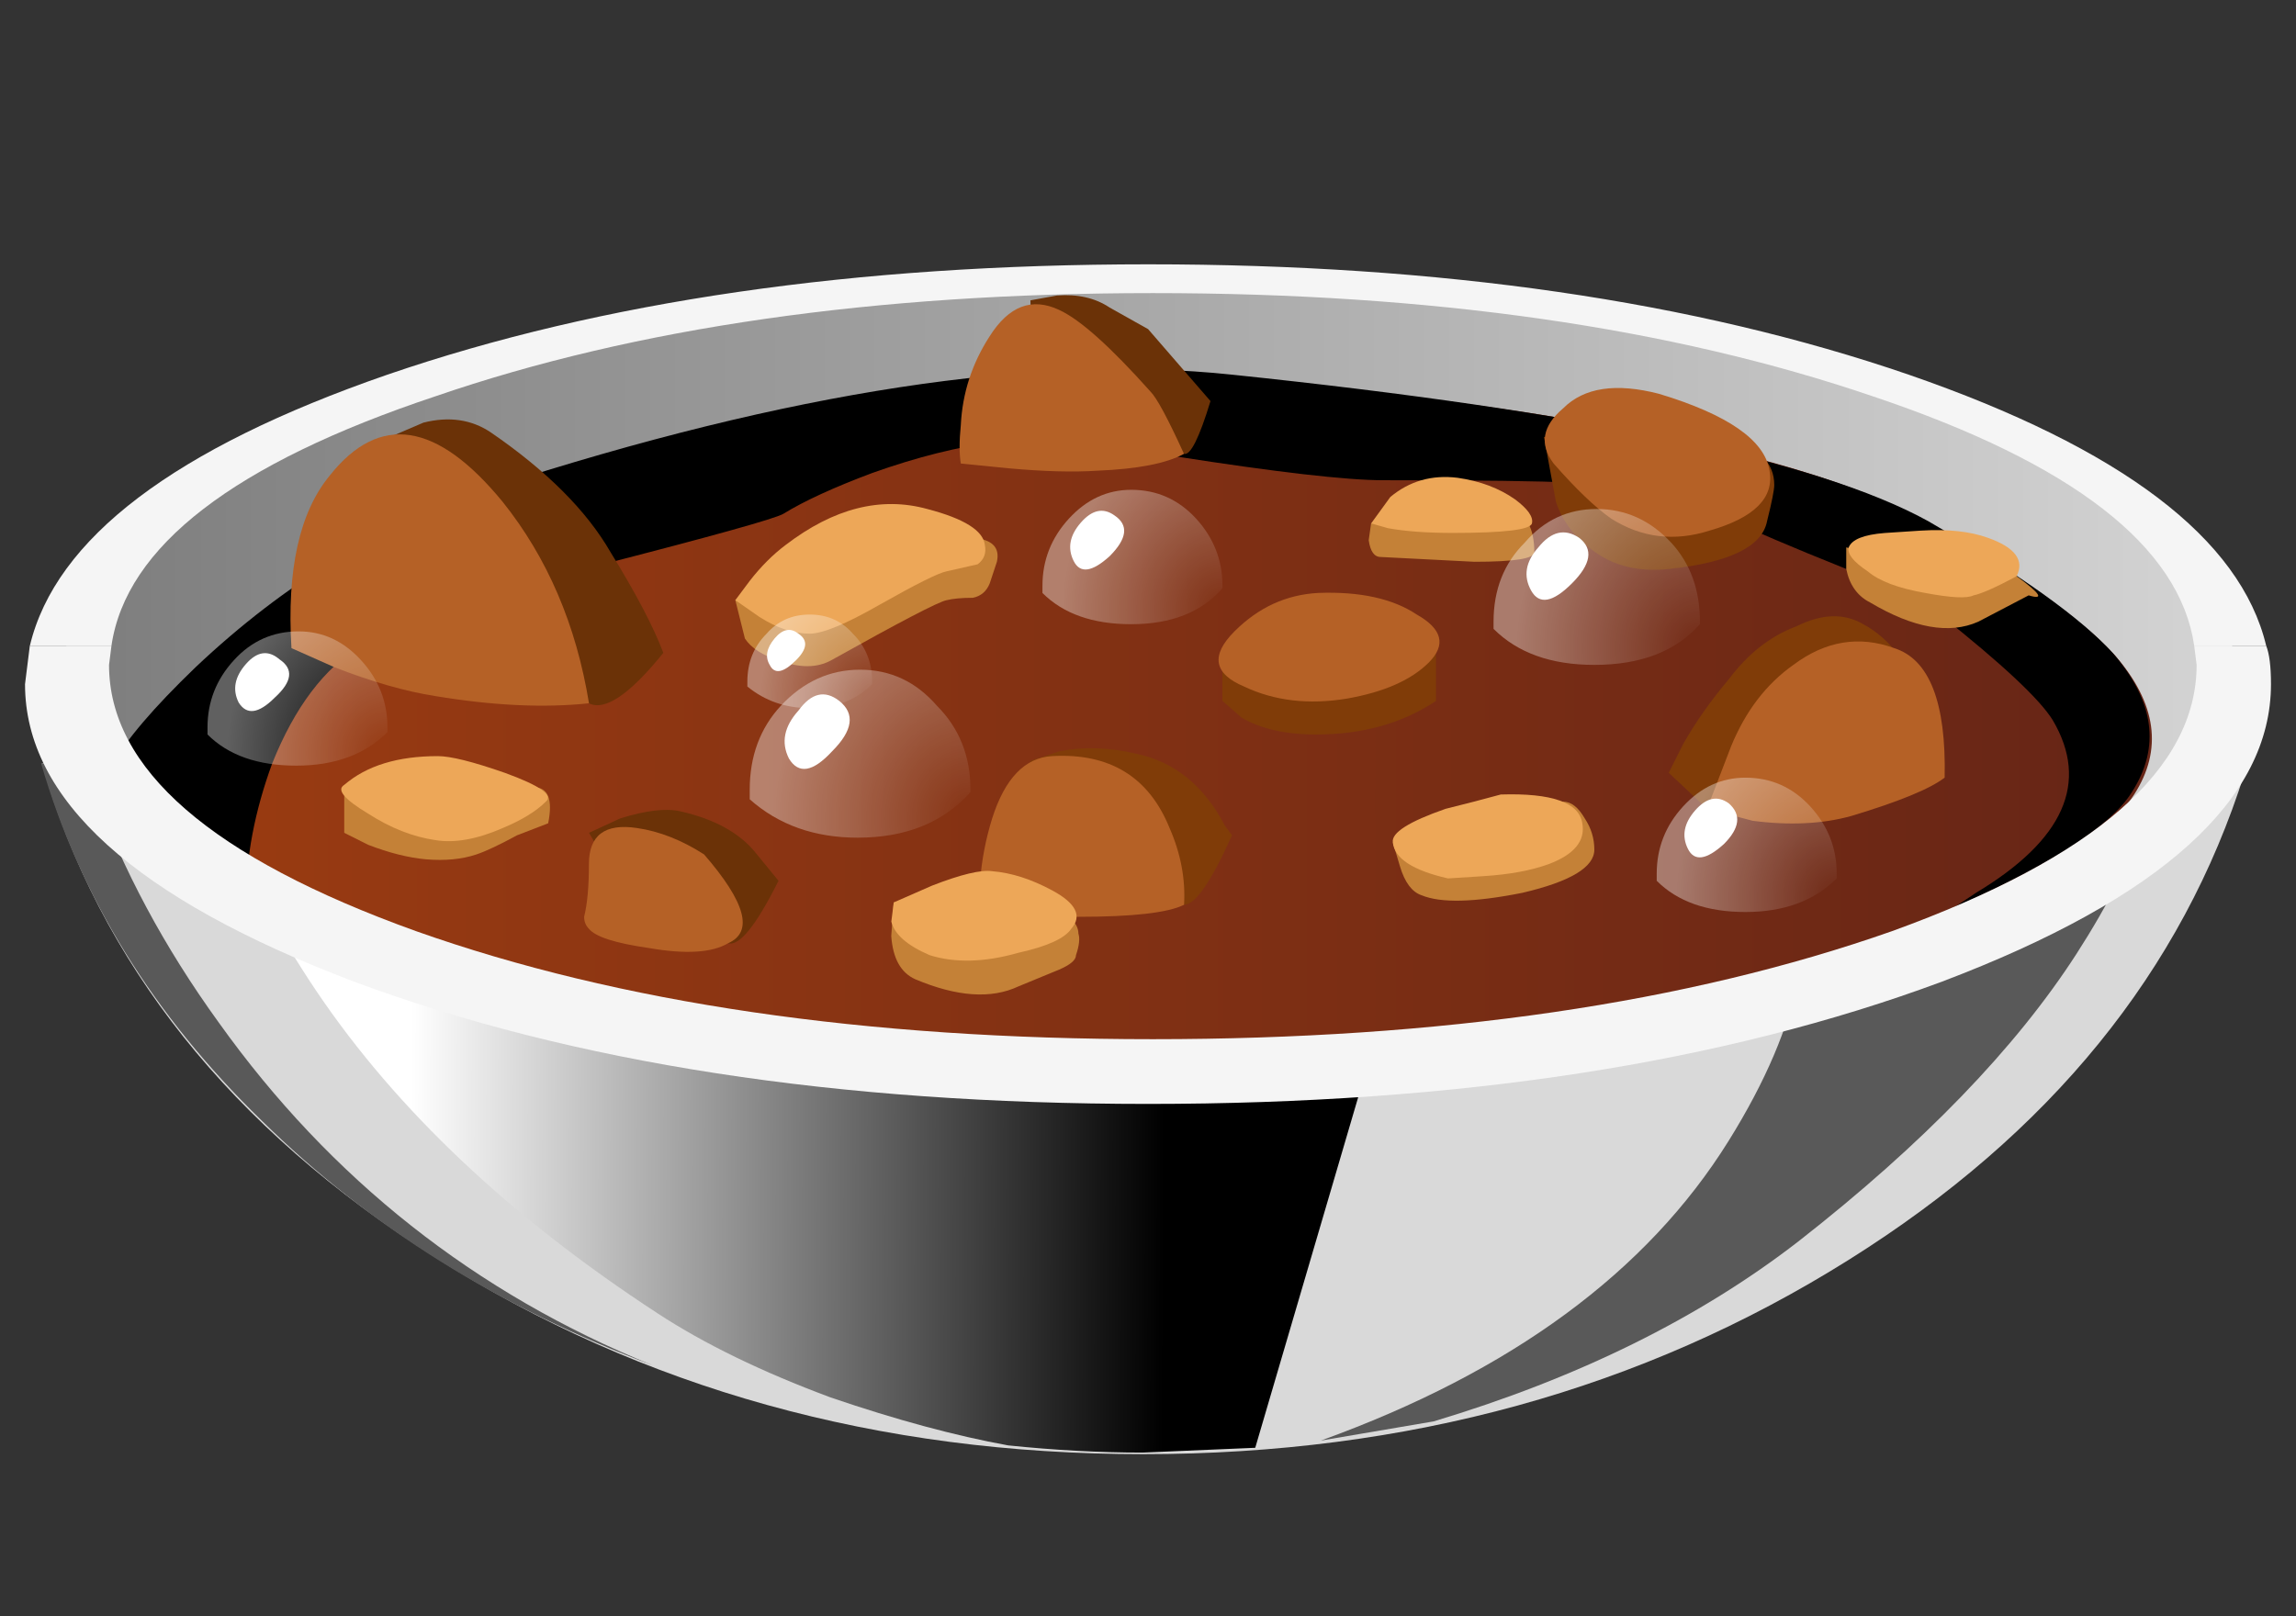 <?xml version="1.0" encoding="UTF-8" standalone="no"?>
<svg
   enable-background="new 0 0 45.45 43"
   version="1.1"
   viewBox="0 0 472.441 332.598"
   id="svg171"
   sodipodi:docname="stew.svg"
   width="125mm"
   height="88mm"
   inkscape:version="1.2.2 (732a01da63, 2022-12-09)"
   xmlns:inkscape="http://www.inkscape.org/namespaces/inkscape"
   xmlns:sodipodi="http://sodipodi.sourceforge.net/DTD/sodipodi-0.dtd"
   xmlns:xlink="http://www.w3.org/1999/xlink"
   xmlns="http://www.w3.org/2000/svg"
   xmlns:svg="http://www.w3.org/2000/svg">
  <rect x="0" y="0" width="472.441" height="332.598" fill="#333333" stroke="none"/>
  <defs
     id="defs175" />
  <sodipodi:namedview
     id="namedview173"
     pagecolor="#505050"
     bordercolor="#eeeeee"
     borderopacity="1"
     inkscape:showpageshadow="0"
     inkscape:pageopacity="0"
     inkscape:pagecheckerboard="0"
     inkscape:deskcolor="#505050"
     showgrid="false"
     inkscape:zoom="2.3430233"
     inkscape:cx="259.2804"
     inkscape:cy="182.02978"
     inkscape:current-layer="svg171"
     inkscape:document-units="mm" />
  <symbol
     id="ac"
     viewBox="-0.046 -1.393 1.289 1.405">
    <path
       d="M 1.05,-0.1 C 1.35,-0.333 1.3,-0.65 0.9,-1.05 0.5,-1.45 0.217,-1.5 0.05,-1.2 c -0.167,0.3 -0.117,0.6 0.15,0.9 0.267,0.333 0.55,0.4 0.85,0.2 z"
       clip-rule="evenodd"
       fill="#ffffff"
       fill-rule="evenodd"
       id="path2" />
  </symbol>
  <symbol
     id="ad"
     viewBox="-0.023 -1.228 1.125 1.224">
    <path
       d="M 0.9,-0.1 C 1.2,-0.3 1.167,-0.583 0.8,-0.95 0.433,-1.283 0.183,-1.317 0.05,-1.05 c -0.133,0.267 -0.083,0.533 0.15,0.8 0.233,0.267 0.467,0.317 0.7,0.15 z"
       clip-rule="evenodd"
       fill="#ffffff"
       fill-rule="evenodd"
       id="path5" />
  </symbol>
  <symbol
     id="ae"
     viewBox="-0.023 -1.228 1.1 1.224">
    <path
       d="M 0.9,-0.1 C 1.167,-0.333 1.133,-0.617 0.8,-0.95 0.433,-1.283 0.183,-1.317 0.05,-1.05 c -0.133,0.267 -0.083,0.533 0.15,0.8 0.233,0.267 0.467,0.317 0.7,0.15 z"
       clip-rule="evenodd"
       fill="#ffffff"
       fill-rule="evenodd"
       id="path8" />
  </symbol>
  <symbol
     id="af"
     viewBox="-0.038 -11.2 42.706 11.216">
    <path
       d="m 41.9,-5.9 c 0.867,-1 1,-1.967 0.4,-2.9 -0.433,-0.7 -1.667,-1.5 -3.7,-2.4 l 0.45,0.3 c 1.833,1.1 2.367,2.3 1.6,3.6 -0.267,0.433 -1.05,1.167 -2.35,2.2 -0.367,0.267 -1.017,0.583 -1.95,0.95 -1.167,0.467 -1.983,0.816 -2.45,1.05 -0.733,0.4 -1.833,0.65 -3.3,0.75 -0.6,0.033 -1.9,0.05 -3.9,0.05 -0.767,0 -2.217,0.167 -4.35,0.5 -1.9,0.3 -3.133,0.4 -3.7,0.3 -0.8,-0.1 -1.667,-0.317 -2.6,-0.65 C 15.25,-2.45 14.633,-2.733 14.2,-3 14.033,-3.1 12.717,-3.467 10.25,-4.1 7.783,-4.733 6.167,-5.283 5.4,-5.75 4.633,-6.217 4.017,-7.033 3.55,-8.2 3.183,-9.2 3,-10.167 3,-11.1 c -1.2,0.567 -2.15,1.133 -2.85,1.7 -0.533,0.467 0.067,1.533 1.8,3.2 1.867,1.767 3.933,3.017 6.2,3.75 6.167,2 11.3,2.784 15.4,2.35 7.367,-0.767 12.2,-1.783 14.5,-3.05 1.9,-1.1 3.183,-2.017 3.85,-2.75 z"
       clip-rule="evenodd"
       fill-rule="evenodd"
       id="path11" />
  </symbol>
  <symbol
     id="ag"
     viewBox="0 -12.55 12.75 12.55">
    <path
       d="m 12.75,-12.55 c -3.2,1.2 -5.917,2.9 -8.15,5.1 C 2.333,-5.25 0.8,-2.767 0,0 l 0.35,-0.05 0.75,-0.5 c 0.6,-1.667 1.467,-3.283 2.6,-4.85 2.333,-3.267 5.35,-5.65 9.05,-7.15 z"
       clip-rule="evenodd"
       fill="#595959"
       fill-rule="evenodd"
       id="path14" />
  </symbol>
  <symbol
     id="ah"
     viewBox="0 -13.05 17.2 13.05">
    <path
       d="m 10.15,-1.5 c 3,0.4 5.35,0.9 7.05,1.5 -0.3,-0.9 -0.784,-1.867 -1.45,-2.9 -1.267,-1.967 -3.2,-3.967 -5.8,-6 -2.067,-1.6 -4.6,-2.85 -7.6,-3.75 L 0,-13.05 c 3.967,1.433 6.8,3.517 8.5,6.25 0.767,1.233 1.25,2.367 1.45,3.4 0.133,0.567 0.2,1.2 0.2,1.9 z"
       clip-rule="evenodd"
       fill="#595959"
       fill-rule="evenodd"
       id="path17" />
  </symbol>
  <symbol
     id="ai"
     viewBox="0 -12.7 24.3 12.7">
    <linearGradient
       id="t"
       x1="-22.458"
       x2="-6.758"
       y1="-32.381"
       y2="-32.381"
       gradientTransform="matrix(1,-0.003,0.003,1,26.06,25.978)"
       gradientUnits="userSpaceOnUse">
      <stop
         stop-color="#fff"
         offset="0"
         id="stop20" />
      <stop
         offset="1"
         id="stop22" />
    </linearGradient>
    <path
       d="m 24.3,-1.7 -3.2,-10.9 -2.35,-0.1 c -0.9,0 -1.833,0.05 -2.8,0.15 -1.1,0.2 -2.333,0.533 -3.7,1 -1.433,0.533 -2.633,1.117 -3.6,1.75 -3.066,2 -5.433,4.233 -7.1,6.7 C 0.717,-1.867 0.2,-0.833 0,0 l 2.65,-0.55 c 4.567,-0.867 10,-1.3 16.3,-1.3 1.867,0 3.65,0.05 5.35,0.15 z"
       clip-rule="evenodd"
       fill="url(#t)"
       fill-rule="evenodd"
       id="path25"
       style="fill:url(#t)" />
  </symbol>
  <symbol
     id="aj"
     viewBox="-0.023 -1.178 1.125 1.206">
    <path
       d="M 0.9,-0.1 C 1.2,-0.3 1.167,-0.567 0.8,-0.9 0.467,-1.233 0.217,-1.267 0.05,-1 c -0.133,0.267 -0.083,0.533 0.15,0.8 0.233,0.267 0.467,0.3 0.7,0.1 z"
       clip-rule="evenodd"
       fill="#ffffff"
       fill-rule="evenodd"
       id="path28" />
  </symbol>
  <symbol
     id="ak"
     viewBox="-0.039 -1.517 1.357 1.554">
    <path
       d="m 1.1,-0.1 c 0.333,-0.267 0.283,-0.617 -0.15,-1.05 -0.4,-0.434 -0.7,-0.483 -0.9,-0.15 -0.167,0.333 -0.1,0.667 0.2,1 0.267,0.367 0.55,0.433 0.85,0.2 z"
       clip-rule="evenodd"
       fill="#ffffff"
       fill-rule="evenodd"
       id="path31" />
  </symbol>
  <symbol
     id="al"
     viewBox="-0.006 -0.879 0.795 0.859">
    <path
       d="m 0.65,-0.1 c 0.2,-0.133 0.184,-0.316 -0.05,-0.55 -0.267,-0.267 -0.45,-0.3 -0.55,-0.1 -0.1,0.167 -0.066,0.35 0.1,0.55 0.167,0.2 0.333,0.233 0.5,0.1 z"
       clip-rule="evenodd"
       fill="#ffffff"
       fill-rule="evenodd"
       id="path34" />
  </symbol>
  <path
     d="m 459.893,159.07 h 1.975 c -12.85,40.828 -39.999,74.23 -81.472,100.233 -42.461,26.648 -90.846,39.985 -145.156,39.985 -54.639,0 -103.183,-13.495 -145.656,-40.486 C 47.452,232.155 20.461,198.24 8.612,157.096 l 3.45,0.487 c 13.166,9.875 40.328,18.103 81.472,24.686 42.131,6.583 90.03,9.875 143.682,9.875 52.335,0 99.062,-3.12 140.206,-9.374 40.815,-5.925 68.306,-13.824 82.472,-23.699 z"
     clip-rule="evenodd"
     fill="#d9d9d9"
     fill-rule="evenodd"
     id="path37"
     style="stroke-width:13.166" />
  <use
     transform="matrix(9.875,0,0,-9.875,49.924,173.553)"
     y="-12.7"
     width="24.3"
     height="12.7"
     enable-background="new"
     opacity="0.719"
     xlink:href="#ai"
     id="use39" />
  <use
     transform="matrix(9.875,0,0,-9.875,271.776,167.628)"
     y="-13.05"
     width="17.2"
     height="13.05"
     enable-background="new"
     opacity="0.16"
     xlink:href="#ah"
     id="use41" />
  <use
     transform="matrix(9.875,0,0,-9.875,8.452,157.096)"
     y="-12.55"
     width="12.75"
     height="12.55"
     enable-background="new"
     opacity="0.32"
     xlink:href="#ag"
     id="use43" />
  <linearGradient
     id="u"
     x1="0.8"
     x2="46.051"
     y1="8.599"
     y2="8.599"
     gradientTransform="matrix(9.875,0,0,9.875,5.161,54.4)"
     gradientUnits="userSpaceOnUse">
    <stop
       stop-color="#7D7D7D"
       offset="0"
       id="stop45" />
    <stop
       stop-color="#D4D4D4"
       offset="1"
       id="stop47" />
  </linearGradient>
  <path
     d="m 394.22,80.074 c 43.764,16.458 65.659,36.207 65.659,59.247 0,23.37 -21.895,43.119 -65.659,59.247 -43.448,16.458 -96.112,24.686 -157.993,24.686 -61.551,0 -114.216,-8.229 -157.993,-24.686 C 34.786,182.44 13.062,162.691 13.062,139.321 c 0,-23.041 21.724,-42.79 65.172,-59.247 43.777,-16.458 96.442,-24.686 157.993,-24.686 61.881,0 114.545,8.229 157.993,24.686 z"
     clip-rule="evenodd"
     fill="url(#u)"
     fill-rule="evenodd"
     id="path50"
     style="fill:url(#u);stroke-width:13.166" />
  <path
     d="M 466.305,132.896 H 451.493 C 448.53,112.489 426.49,95.373 385.346,81.562 343.873,67.408 294.5,60.325 237.228,60.325 c -57.286,0 -106.487,7.083 -147.631,21.237 C 48.123,95.386 25.912,112.502 22.936,132.896 H 6.15 C 11.416,110.843 35.931,92.253 79.709,77.112 123.815,61.971 175.992,54.4 236.227,54.4 c 60.235,0 112.399,7.557 156.518,22.712 43.764,15.141 68.293,33.745 73.559,55.785 z"
     clip-rule="evenodd"
     fill="#f5f5f5"
     fill-rule="evenodd"
     id="path52"
     style="stroke-width:13.166" />
  <linearGradient
     id="v"
     x1="1.675"
     x2="44.325"
     y1="9.541"
     y2="9.541"
     gradientTransform="matrix(9.875,0,0,9.875,5.161,54.4)"
     gradientUnits="userSpaceOnUse">
    <stop
       stop-color="#9C3C11"
       offset="0"
       id="stop54" />
    <stop
       stop-color="#662516"
       offset="1"
       id="stop56" />
  </linearGradient>
  <path
     d="m 439.143,163.521 c -6.899,10.862 -29.295,22.869 -67.147,36.036 -40.486,14.154 -76.363,21.224 -107.633,21.224 -42.474,0 -85.422,-3.779 -128.87,-11.349 C 80.525,199.885 43.002,186.561 22.923,169.445 17.657,164.824 23.582,154.304 40.697,137.847 59.13,120.402 79.537,108.052 101.92,100.81 162.813,81.061 213.502,73.32 253.988,77.599 c 32.599,3.292 57.773,6.583 75.534,9.875 30.295,5.266 52.836,12.021 67.647,20.249 18.762,10.862 31.441,19.907 38.024,27.162 8.571,9.875 9.888,19.407 3.95,28.636 z"
     clip-rule="evenodd"
     fill="url(#v)"
     fill-rule="evenodd"
     id="path59"
     style="fill:url(#v);stroke-width:13.166" />
  <use
     transform="matrix(9.875,0,0,-9.875,20.963,76.124)"
     x="-0.038"
     y="-11.2"
     width="42.706"
     height="11.216"
     enable-background="new"
     opacity="0.211"
     xlink:href="#af"
     id="use61" />
  <path
     d="m 79.221,116.123 0.987,-26.174 6.912,-2.962 c 5.266,-1.33 9.875,-0.658 13.824,1.975 11.52,7.9 19.749,16.128 24.686,24.686 5.266,8.545 8.887,15.47 10.862,20.723 -6.912,8.558 -12.021,12.021 -15.312,10.375 l -18.275,-9.875 z"
     clip-rule="evenodd"
     fill="#6b3207"
     fill-rule="evenodd"
     id="path63"
     style="stroke-width:13.166" />
  <path
     d="m 212.528,82.049 -0.5,-20.236 5.438,-0.987 c 4.279,-0.329 7.9,0.487 10.862,2.475 l 7.913,4.437 12.837,14.812 c -2.304,7.571 -4.121,11.204 -5.424,10.862 z"
     clip-rule="evenodd"
     fill="#6b3207"
     fill-rule="evenodd"
     id="path65"
     style="stroke-width:13.166" />
  <path
     d="m 365.084,99.823 c 0,0.987 -0.487,3.463 -1.475,7.413 -0.987,5.266 -7.742,8.558 -20.236,9.875 -6.267,0.658 -11.533,-0.658 -15.799,-3.95 -3.621,-2.633 -6.096,-5.925 -7.413,-9.875 l -2.462,-13.337 7.9,-1.475 17.274,1.475 c 11.52,1.33 18.103,2.633 19.749,3.963 1.646,1.619 2.462,3.608 2.462,5.912 z"
     clip-rule="evenodd"
     fill="#803c08"
     fill-rule="evenodd"
     id="path67"
     style="stroke-width:13.166" />
  <path
     d="m 356.21,167.958 -4.937,-1.488 -7.9,-7.413 2.962,-5.912 c 2.62,-4.621 5.767,-9.058 9.387,-13.337 3.95,-5.266 8.545,-8.887 13.824,-10.862 5.253,-2.633 9.875,-2.804 13.824,-0.487 5.596,2.962 9.875,8.716 12.837,17.287 z"
     clip-rule="evenodd"
     fill="#803c08"
     fill-rule="evenodd"
     id="path69"
     style="stroke-width:13.166" />
  <path
     d="m 251.526,134.384 43.948,-2.475 v 12.35 c -6.912,4.621 -15.141,6.912 -24.686,6.912 -6.267,0 -11.349,-1.159 -15.312,-3.463 l -3.95,-3.463 z"
     clip-rule="evenodd"
     fill="#803c08"
     fill-rule="evenodd"
     id="path71"
     style="stroke-width:13.166" />
  <path
     d="m 209.566,171.907 2.475,-15.312 5.925,-1.962 c 4.937,-0.987 10.191,-0.829 15.799,0.487 7.9,1.646 13.982,6.583 18.275,14.812 l 1.475,1.975 c -4.279,9.545 -7.571,14.312 -9.875,14.312 l -18.275,-3.95 z"
     clip-rule="evenodd"
     fill="#803c08"
     fill-rule="evenodd"
     id="path73"
     style="stroke-width:13.166" />
  <path
     d="m 129.095,184.744 -7.9,-13.337 6.412,-2.962 c 5.266,-1.646 9.387,-2.133 12.35,-1.475 7.241,1.646 12.508,4.608 15.799,8.887 l 4.437,5.424 c -4.608,9.216 -8.058,13.495 -10.375,12.85 z"
     clip-rule="evenodd"
     fill="#6b3207"
     fill-rule="evenodd"
     id="path75"
     style="stroke-width:13.166" />
  <path
     d="m 59.973,133.397 c -0.987,-16.142 1.646,-27.991 7.9,-35.548 10.204,-12.85 22.053,-11.033 35.548,5.424 9.216,11.52 15.141,25.345 17.774,41.473 -9.216,0.987 -19.749,0.487 -31.599,-1.475 -6.254,-0.987 -13.166,-2.976 -20.737,-5.925 z"
     clip-rule="evenodd"
     fill="#b56126"
     fill-rule="evenodd"
     id="path77"
     style="stroke-width:13.166" />
  <path
     d="m 236.714,80.574 c 1.317,1.317 3.608,5.596 6.912,12.837 -3.621,1.975 -9.559,3.12 -17.787,3.463 -4.937,0.329 -11.02,0.171 -18.261,-0.487 l -9.875,-0.987 c -0.329,-1.975 -0.329,-4.621 0,-7.913 0.329,-6.583 2.304,-12.666 5.925,-18.261 3.95,-6.267 8.729,-8.071 14.312,-5.438 4.305,1.975 10.546,7.571 18.775,16.787 z"
     clip-rule="evenodd"
     fill="#b56126"
     fill-rule="evenodd"
     id="path79"
     style="stroke-width:13.166" />
  <path
     d="m 216.478,155.621 c 11.849,-0.671 19.92,4.266 24.186,14.812 2.304,5.253 3.292,10.533 2.976,15.786 -3.305,1.646 -10.546,2.475 -21.724,2.475 -6.912,0 -12.35,-1.145 -16.286,-3.45 l -3.95,-3.963 c 0.329,-4.279 1.145,-8.545 2.475,-12.837 2.607,-8.216 6.728,-12.508 12.323,-12.824 z"
     clip-rule="evenodd"
     fill="#b56126"
     fill-rule="evenodd"
     id="path81"
     style="stroke-width:13.166" />
  <path
     d="m 271.275,122.034 c 8.545,-0.316 15.312,1.159 20.249,4.45 5.253,2.962 6.083,6.254 2.475,9.875 -3.621,3.608 -9.229,6.083 -16.787,7.413 -7.9,1.317 -14.983,0.487 -21.224,-2.475 -6.267,-2.633 -6.912,-6.412 -1.975,-11.349 4.937,-4.937 10.678,-7.571 17.261,-7.913 z"
     clip-rule="evenodd"
     fill="#b56126"
     fill-rule="evenodd"
     id="path83"
     style="stroke-width:13.166" />
  <path
     d="m 341.398,81.061 c 14.154,4.279 21.724,9.545 22.712,15.799 0.987,5.596 -3.12,9.703 -12.35,12.35 -7.241,2.304 -13.996,1.475 -20.236,-2.475 -3.292,-2.304 -7.255,-6.096 -11.849,-11.349 -2.962,-3.95 -2.304,-7.742 1.975,-11.349 4.279,-4.292 10.862,-5.28 19.749,-2.976 z"
     clip-rule="evenodd"
     fill="#b56126"
     fill-rule="evenodd"
     id="path85"
     style="stroke-width:13.166" />
  <path
     d="m 389.77,133.397 c 7.241,2.304 10.704,11.191 10.375,26.648 -2.976,2.304 -9.387,4.937 -19.262,7.913 -5.925,1.633 -12.679,1.962 -20.236,0.974 l -9.387,-2.475 4.937,-12.837 c 2.962,-7.241 7.241,-12.837 12.837,-16.787 6.583,-4.924 13.508,-6.07 20.737,-3.436 z"
     clip-rule="evenodd"
     fill="#b56126"
     fill-rule="evenodd"
     id="path87"
     style="stroke-width:13.166" />
  <path
     d="m 144.881,175.857 c 8.558,9.875 10.204,15.957 4.937,18.275 -3.292,1.962 -8.729,2.304 -16.286,0.987 -6.912,-0.987 -11.02,-2.317 -12.35,-3.963 -0.658,-0.658 -0.987,-1.475 -0.987,-2.475 0.658,-2.62 0.987,-6.254 0.987,-10.849 0,-5.925 3.292,-8.4 9.875,-7.413 4.621,0.671 9.216,2.475 13.824,5.438 z"
     clip-rule="evenodd"
     fill="#b56126"
     fill-rule="evenodd"
     id="path89"
     style="stroke-width:13.166" />
  <path
     d="m 109.833,162.033 c 2.962,0 3.95,2.475 2.962,7.413 l -6.412,2.475 c -3.621,1.962 -6.412,3.292 -8.4,3.95 -2.962,0.987 -6.412,1.317 -10.362,0.987 -3.621,-0.329 -7.571,-1.33 -11.849,-2.976 l -4.937,-2.475 v -9.875 z"
     clip-rule="evenodd"
     fill="#c48137"
     fill-rule="evenodd"
     id="path91"
     style="stroke-width:13.166" />
  <path
     d="m 173.53,112.16 11.349,-0.974 c 7.9,-0.671 12.995,-0.829 15.312,-0.5 3.95,0.329 5.596,1.975 4.937,4.937 l -1.475,4.45 c -0.658,1.646 -1.817,2.62 -3.463,2.962 -2.304,0 -4.121,0.171 -5.438,0.5 -1.646,0.316 -9.545,4.437 -23.699,12.35 -2.962,1.633 -6.583,1.633 -10.862,0 -3.292,-1.001 -5.596,-2.488 -6.912,-4.463 l -1.975,-7.9 z"
     clip-rule="evenodd"
     fill="#c48137"
     fill-rule="evenodd"
     id="path93"
     style="stroke-width:13.166" />
  <path
     d="m 298.937,104.273 11.836,0.487 c 3.292,0.987 4.937,3.963 4.937,8.9 0,1.317 -4.121,1.962 -12.35,1.962 l -19.249,-0.987 c -1.33,0 -2.146,-1.145 -2.475,-3.45 l 0.487,-3.463 z"
     clip-rule="evenodd"
     fill="#c48137"
     fill-rule="evenodd"
     id="path95"
     style="stroke-width:13.166" />
  <path
     d="m 414.957,118.585 c 4.937,3.608 5.754,4.937 2.475,3.95 l -10.375,5.424 c -5.925,2.633 -13.337,1.33 -22.224,-3.95 -2.633,-1.33 -4.279,-3.621 -4.937,-6.912 v -4.437 l 12.85,2.962 8.387,-0.487 c 5.925,0 10.533,1.145 13.824,3.45 z"
     clip-rule="evenodd"
     fill="#c48137"
     fill-rule="evenodd"
     id="path97"
     style="stroke-width:13.166" />
  <path
     d="m 221.902,192.144 c 0.329,0.987 0.171,2.475 -0.5,4.45 0,0.987 -1.145,1.962 -3.45,2.962 l -8.4,3.463 c -5.596,2.633 -12.666,2.133 -21.224,-1.475 -2.962,-1.33 -4.608,-4.279 -4.937,-8.887 l 0.5,-6.912 20.737,-1.475 c 4.279,-0.329 8.229,0.316 11.849,1.962 3.621,1.975 5.424,3.95 5.424,5.912 z"
     clip-rule="evenodd"
     fill="#c48137"
     fill-rule="evenodd"
     id="path99"
     style="stroke-width:13.166" />
  <path
     d="m 321.649,164.995 c 1.646,0 3.12,1.159 4.45,3.463 1.317,1.975 1.962,4.121 1.962,6.412 0,3.621 -4.937,6.583 -14.812,8.887 -9.875,1.975 -16.774,2.146 -20.737,0.5 -1.962,-0.658 -3.45,-2.633 -4.437,-5.925 l -1.475,-4.937 4.937,-1.475 c 4.266,-0.987 7.9,-1.475 10.849,-1.475 z"
     clip-rule="evenodd"
     fill="#c48137"
     fill-rule="evenodd"
     id="path101"
     style="stroke-width:13.166" />
  <radialGradient
     id="w"
     cx="-25.52"
     cy="7.997"
     r="3.484"
     gradientTransform="matrix(-8.183,-5.526,-4.924,9.175,82.065,-88.9)"
     gradientUnits="userSpaceOnUse">
    <stop
       stop-color="#fff"
       stop-opacity="0"
       offset="0"
       id="stop103" />
    <stop
       stop-color="#fff"
       stop-opacity=".377"
       offset=".992"
       id="stop105" />
  </radialGradient>
  <path
     d="m 232.778,100.81 c 5.253,0 9.703,1.975 13.337,5.925 3.608,3.95 5.424,8.545 5.424,13.824 v 0.5 c -4.279,4.937 -10.533,7.412 -18.762,7.412 -7.9,0 -13.996,-2.146 -18.275,-6.425 v -1.475 c 0,-5.266 1.817,-9.875 5.438,-13.824 3.621,-3.95 7.9,-5.938 12.837,-5.938 z"
     clip-rule="evenodd"
     fill="url(#w)"
     fill-rule="evenodd"
     id="path108"
     style="fill:url(#w);stroke-width:13.166" />
  <use
     transform="matrix(9.875,0,0,-9.875,220.428,105.089)"
     x="-0.023"
     y="-1.228"
     width="1.125"
     height="1.224"
     enable-background="new"
     opacity="0.441"
     xlink:href="#ad"
     id="use110" />
  <path
     d="m 190.804,104.76 c 7.571,1.975 11.52,4.45 11.849,7.413 0.329,1.646 -0.158,2.976 -1.475,3.963 l -6.425,1.461 c -1.646,0.316 -6.254,2.62 -13.824,6.899 -6.912,3.963 -11.691,5.925 -14.312,5.925 -3.292,0 -6.754,-1.145 -10.375,-3.463 l -4.937,-3.436 2.962,-3.963 c 2.304,-2.962 4.766,-5.424 7.413,-7.413 9.875,-7.544 19.578,-10.019 29.123,-7.386 z"
     clip-rule="evenodd"
     fill="#eda758"
     fill-rule="evenodd"
     id="path112"
     style="stroke-width:13.166" />
  <path
     d="m 308.812,163.521 c 10.52,-0.329 16.128,1.646 16.774,5.925 0.658,3.608 -1.646,6.412 -6.899,8.4 -3.621,1.317 -8.071,2.133 -13.337,2.475 l -7.399,0.474 c -7.241,-1.646 -11.033,-4.121 -11.349,-7.413 -0.329,-1.975 3.278,-4.279 10.849,-6.912 3.95,-0.974 7.742,-1.962 11.362,-2.949 z"
     clip-rule="evenodd"
     fill="#eda758"
     fill-rule="evenodd"
     id="path114"
     style="stroke-width:13.166" />
  <path
     d="m 90.083,155.621 c 2.633,0 7.241,1.145 13.824,3.45 7.241,2.633 10.033,4.621 8.4,5.925 -1.975,1.975 -4.937,3.792 -8.887,5.438 -5.266,2.304 -9.875,3.12 -13.824,2.475 -4.608,-0.671 -9.216,-2.475 -13.824,-5.438 -4.937,-2.962 -6.583,-4.937 -4.937,-5.925 4.595,-3.963 11.02,-5.925 19.249,-5.925 z"
     clip-rule="evenodd"
     fill="#eda758"
     fill-rule="evenodd"
     id="path116"
     style="stroke-width:13.166" />
  <path
     d="m 299.911,98.335 c 4.608,0.658 8.558,2.133 11.849,4.45 2.62,1.962 3.779,3.608 3.463,4.937 -0.329,1.317 -5.767,1.962 -16.286,1.962 -5.266,0 -9.717,-0.316 -13.337,-0.974 l -3.463,-0.987 3.95,-5.438 c 3.95,-3.292 8.558,-4.595 13.824,-3.95 z"
     clip-rule="evenodd"
     fill="#eda758"
     fill-rule="evenodd"
     id="path118"
     style="stroke-width:13.166" />
  <path
     d="m 409.032,110.685 c 5.596,1.975 7.571,4.608 5.925,7.913 -4.292,2.304 -7.255,3.608 -8.9,3.95 -1.317,0.658 -4.608,0.487 -9.875,-0.5 -5.596,-0.974 -9.545,-2.475 -11.836,-4.437 -2.976,-1.975 -4.279,-3.621 -3.95,-4.937 0.645,-1.646 3.107,-2.633 7.413,-2.976 l 7.413,-0.487 c 5.569,-0.342 10.191,0.158 13.811,1.475 z"
     clip-rule="evenodd"
     fill="#eda758"
     fill-rule="evenodd"
     id="path120"
     style="stroke-width:13.166" />
  <path
     d="m 220.428,191.156 c -1.317,1.975 -4.937,3.621 -10.862,4.937 -6.912,1.975 -12.995,2.146 -18.261,0.5 -4.608,-1.975 -7.241,-4.279 -7.9,-6.912 l 0.5,-3.95 7.9,-3.463 c 5.925,-2.304 10.046,-3.292 12.35,-2.962 3.95,0.316 8.071,1.646 12.35,3.95 4.911,2.646 6.228,5.28 3.924,7.9 z"
     clip-rule="evenodd"
     fill="#eda758"
     fill-rule="evenodd"
     id="path122"
     style="stroke-width:13.166" />
  <radialGradient
     id="x"
     cx="-19.938"
     cy="2.401"
     r="2.43"
     gradientTransform="matrix(-8.177,-5.536,-4.927,9.193,28.244,11.321)"
     gradientUnits="userSpaceOnUse">
    <stop
       stop-color="#fff"
       stop-opacity="0"
       offset="0"
       id="stop124" />
    <stop
       stop-color="#fff"
       stop-opacity=".377"
       offset=".992"
       id="stop126" />
  </radialGradient>
  <path
     d="m 166.618,126.484 c 3.621,0 6.583,1.317 8.887,3.95 2.633,2.633 3.95,5.925 3.95,9.875 v 0.5 c -3.292,3.292 -7.571,4.937 -12.837,4.937 -4.937,0 -9.216,-1.488 -12.837,-4.45 v -0.987 c 0,-3.95 1.317,-7.241 3.95,-9.875 2.291,-2.633 5.266,-3.95 8.887,-3.95 z"
     clip-rule="evenodd"
     fill="url(#x)"
     fill-rule="evenodd"
     id="path129"
     style="fill:url(#x);stroke-width:13.166" />
  <use
     transform="matrix(9.875,0,0,-9.875,157.889,129.447)"
     x="-0.006"
     y="-0.879"
     width="0.795"
     height="0.859"
     enable-background="new"
     opacity="0.441"
     xlink:href="#al"
     id="use131" />
  <radialGradient
     id="y"
     cx="-22.934"
     cy="1.391"
     r="4.306"
     gradientTransform="matrix(-8.199,-5.503,-4.902,9.173,18.473,29.477)"
     gradientUnits="userSpaceOnUse">
    <stop
       stop-color="#fff"
       stop-opacity="0"
       offset="0"
       id="stop133" />
    <stop
       stop-color="#fff"
       stop-opacity=".377"
       offset=".992"
       id="stop135" />
  </radialGradient>
  <path
     d="m 176.98,137.834 c 6.254,0 11.52,2.475 15.799,7.412 4.608,4.608 6.912,10.375 6.912,17.287 v 0.5 c -5.596,6.254 -13.324,9.374 -23.199,9.374 -8.887,0 -16.3,-2.633 -22.224,-7.9 v -1.975 c 0,-6.899 2.146,-12.679 6.412,-17.287 4.621,-4.937 10.046,-7.412 16.3,-7.412 z"
     clip-rule="evenodd"
     fill="url(#y)"
     fill-rule="evenodd"
     id="path138"
     style="fill:url(#y);stroke-width:13.166" />
  <use
     transform="matrix(9.875,0,0,-9.875,161.839,143.271)"
     x="-0.039"
     y="-1.517"
     width="1.357"
     height="1.554"
     enable-background="new"
     opacity="0.441"
     xlink:href="#ak"
     id="use140" />
  <radialGradient
     id="z"
     cx="-11.526"
     cy="-4.252"
     r="3.495"
     gradientTransform="matrix(-8.195,-5.51,-4.91,9.183,-35.605,130.658)"
     gradientUnits="userSpaceOnUse">
    <stop
       stop-color="#fff"
       stop-opacity="0"
       offset="0"
       id="stop142" />
    <stop
       stop-color="#fff"
       stop-opacity=".377"
       offset=".992"
       id="stop144" />
  </radialGradient>
  <path
     d="m 61.447,129.947 c 4.937,0 9.216,1.962 12.837,5.925 3.621,3.95 5.438,8.545 5.438,13.824 v 0.987 c -4.608,4.608 -10.862,6.899 -18.762,6.899 -7.9,0 -13.982,-2.133 -18.261,-6.412 v -1.475 c 0,-5.266 1.817,-9.875 5.438,-13.824 3.608,-3.963 8.044,-5.925 13.311,-5.925 z"
     clip-rule="evenodd"
     fill="url(#z)"
     fill-rule="evenodd"
     id="path147"
     style="fill:url(#z);stroke-width:13.166" />
  <use
     transform="matrix(9.875,0,0,-9.875,48.613,134.713)"
     x="-0.023"
     y="-1.178"
     width="1.125"
     height="1.206"
     enable-background="new"
     opacity="0.441"
     xlink:href="#aj"
     id="use149" />
  <radialGradient
     id="aa"
     cx="-39.717"
     cy="10.11"
     r="3.495"
     gradientTransform="matrix(-8.195,-5.51,-4.91,9.183,102.104,-126.937)"
     gradientUnits="userSpaceOnUse">
    <stop
       stop-color="#fff"
       stop-opacity="0"
       offset="0"
       id="stop151" />
    <stop
       stop-color="#fff"
       stop-opacity=".377"
       offset=".992"
       id="stop153" />
  </radialGradient>
  <path
     d="m 359.159,160.058 c 5.266,0 9.703,1.975 13.337,5.925 3.608,3.95 5.438,8.545 5.438,13.824 v 0.987 c -4.621,4.608 -10.862,6.912 -18.775,6.912 -7.9,0 -13.996,-2.146 -18.261,-6.425 v -1.475 c 0,-5.266 1.804,-9.875 5.424,-13.824 3.621,-3.95 7.9,-5.925 12.837,-5.925 z"
     clip-rule="evenodd"
     fill="url(#aa)"
     fill-rule="evenodd"
     id="path156"
     style="fill:url(#aa);stroke-width:13.166" />
  <use
     transform="matrix(9.875,0,0,-9.875,346.822,164.337)"
     x="-0.023"
     y="-1.228"
     width="1.1"
     height="1.224"
     enable-background="new"
     opacity="0.441"
     xlink:href="#ae"
     id="use158" />
  <radialGradient
     id="ab"
     cx="-34.704"
     cy="12.817"
     r="4.035"
     gradientTransform="matrix(-8.197,-5.506,-4.924,9.175,128.41,-175.288)"
     gradientUnits="userSpaceOnUse">
    <stop
       stop-color="#fff"
       stop-opacity="0"
       offset="0"
       id="stop160" />
    <stop
       stop-color="#fff"
       stop-opacity=".377"
       offset=".992"
       id="stop162" />
  </radialGradient>
  <path
     d="m 328.561,104.76 c 5.912,0 11.02,2.317 15.299,6.912 3.95,4.279 5.925,9.703 5.925,16.286 v 0.5 c -4.937,5.596 -12.179,8.387 -21.724,8.387 -8.887,0 -15.799,-2.475 -20.737,-7.413 v -1.475 c 0,-6.583 2.133,-12.007 6.425,-16.286 3.95,-4.608 8.887,-6.912 14.812,-6.912 z"
     clip-rule="evenodd"
     fill="url(#ab)"
     fill-rule="evenodd"
     id="path165"
     style="fill:url(#ab);stroke-width:13.166" />
  <use
     transform="matrix(9.875,0,0,-9.875,314.565,109.698)"
     x="-0.046"
     y="-1.393"
     width="1.289"
     height="1.405"
     enable-background="new"
     opacity="0.441"
     xlink:href="#ac"
     id="use167" />
  <path
     d="m 451.493,132.896 h 14.812 c 0.658,1.646 0.987,4.279 0.987,7.913 0,23.699 -22.554,44.106 -67.647,61.209 -45.094,16.787 -99.575,25.187 -163.418,25.187 -63.869,0 -118.337,-8.4 -163.431,-25.187 C 27.703,184.902 5.149,164.495 5.149,140.809 l 0.987,-7.913 H 22.936 l -0.5,3.95 c 0,21.395 21.066,39.669 63.197,54.81 41.802,14.812 92.334,22.224 151.581,22.224 59.247,0 109.937,-7.413 152.068,-22.224 41.802,-15.141 62.71,-33.416 62.71,-54.81 z"
     clip-rule="evenodd"
     fill="#f5f5f5"
     fill-rule="evenodd"
     id="path169"
     style="stroke-width:13.166" />
</svg>

